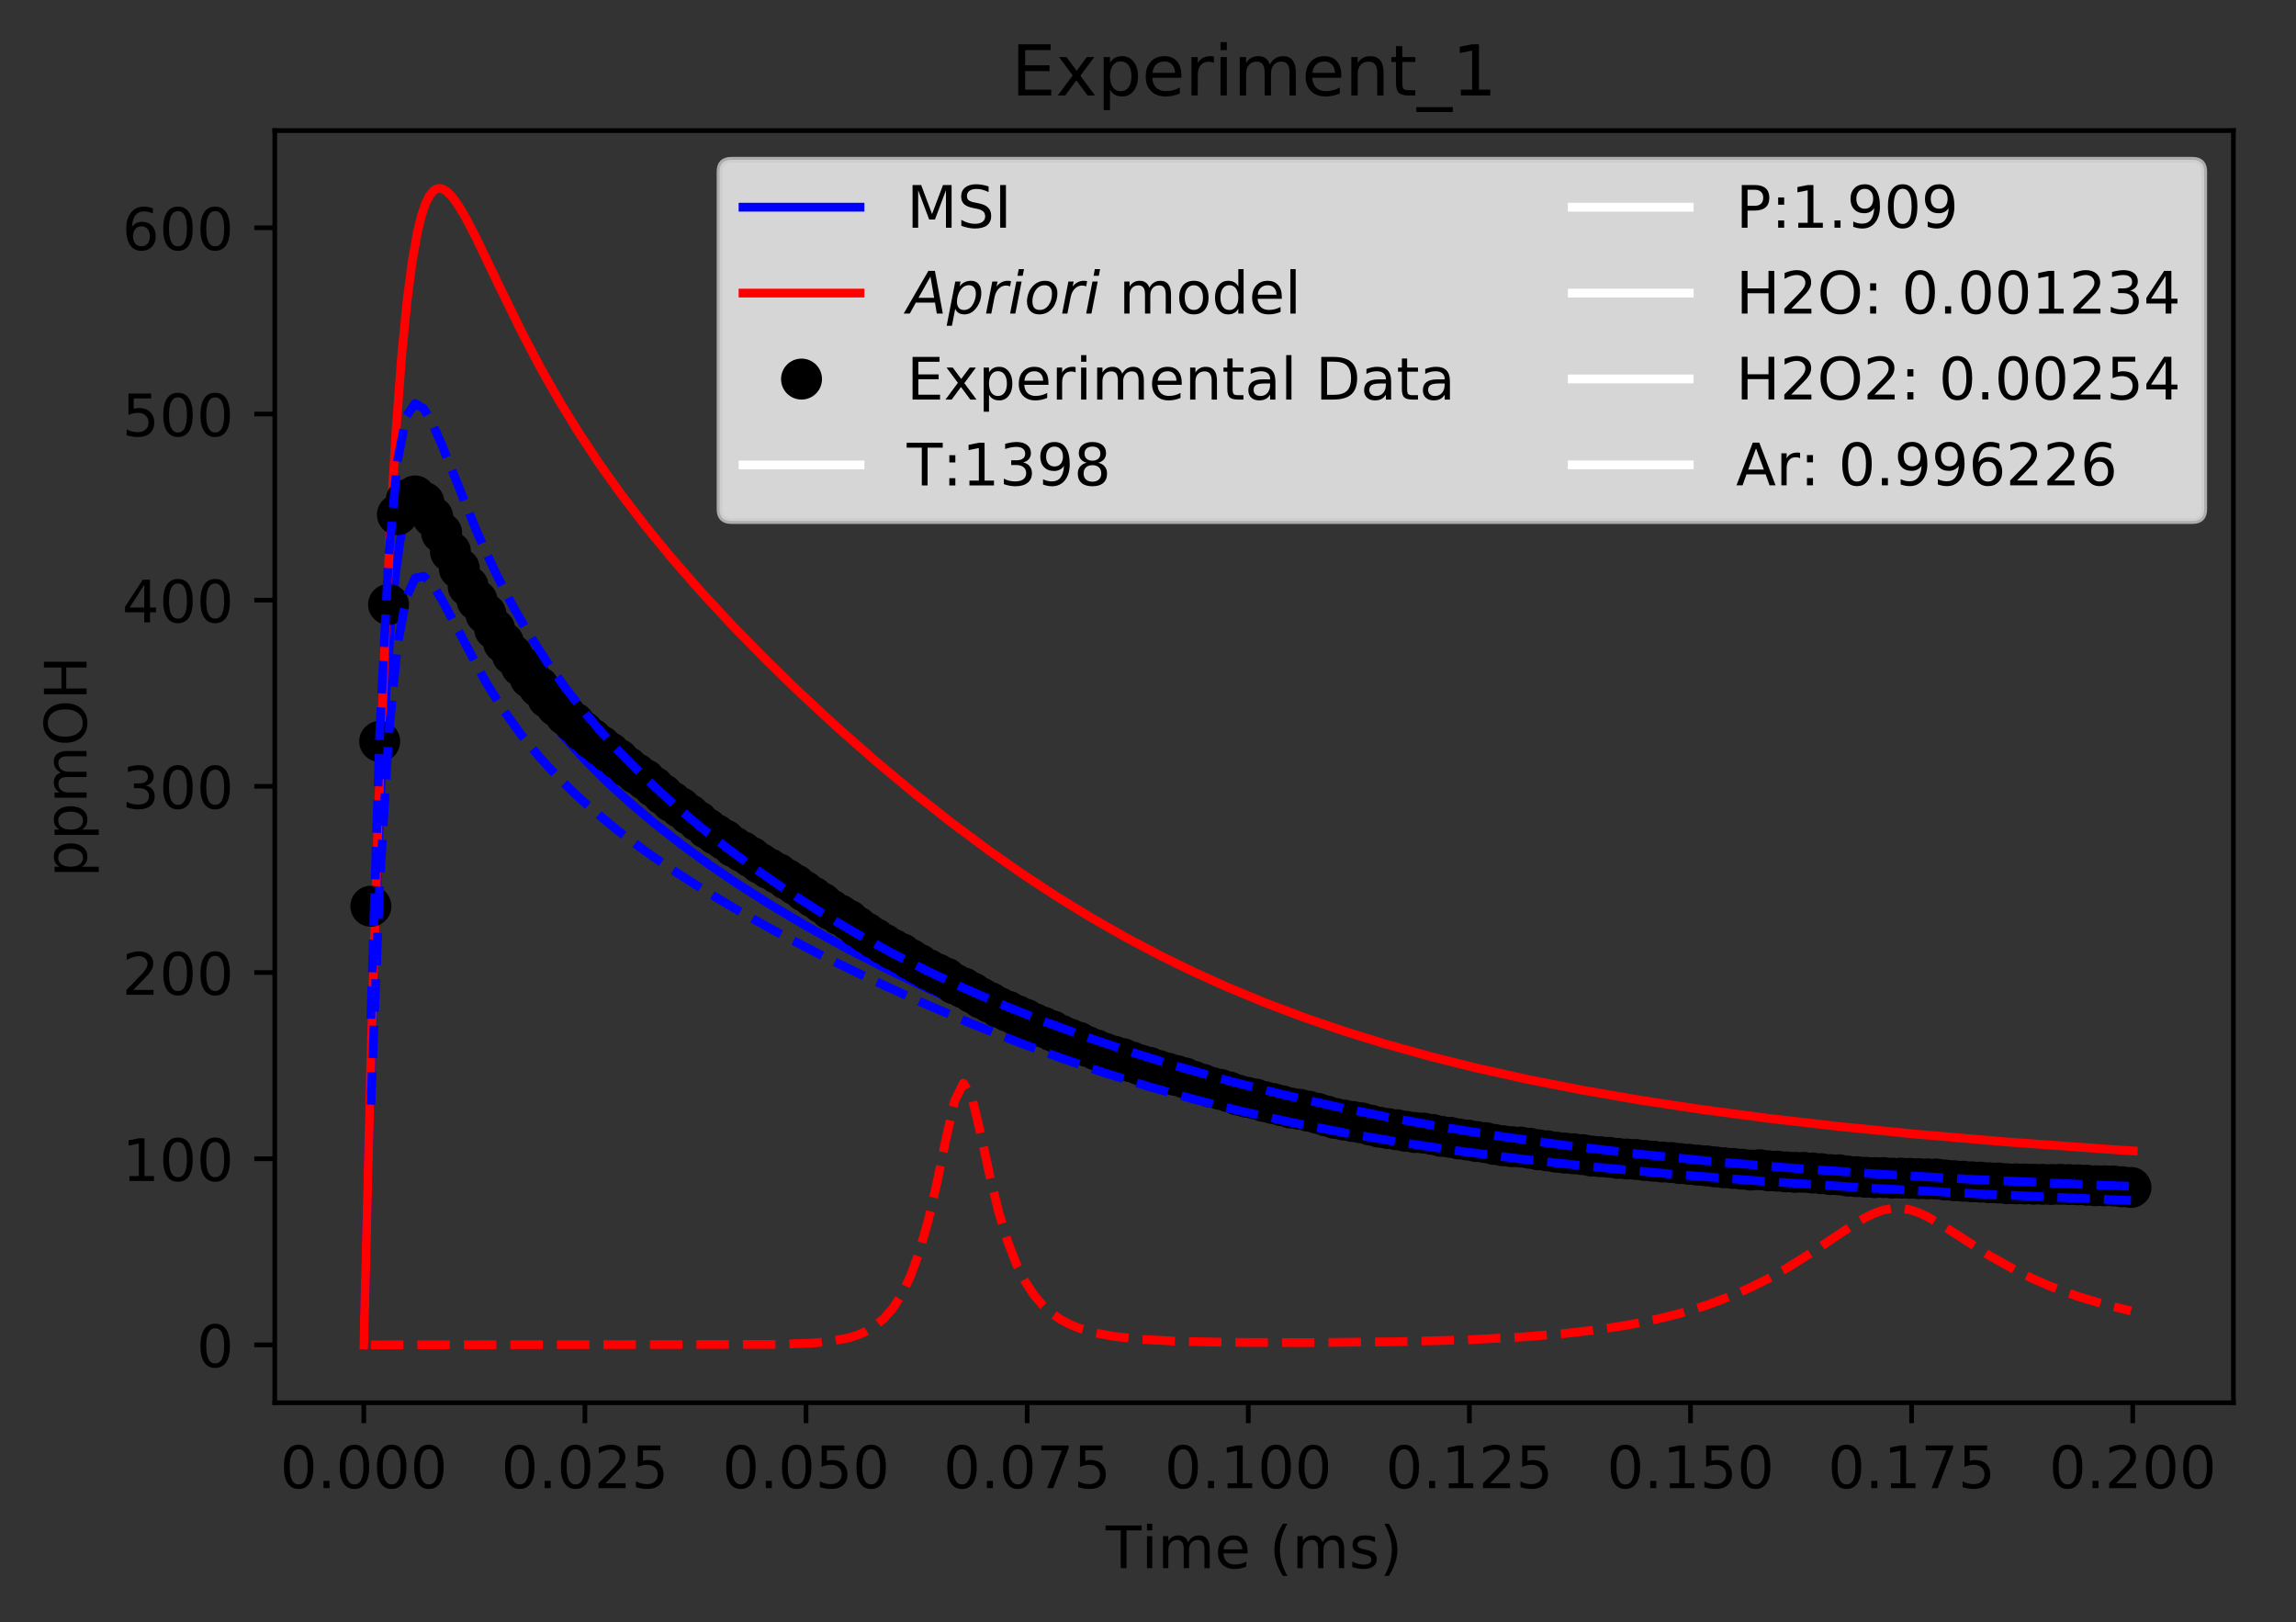 <?xml version="1.0" encoding="utf-8" standalone="no"?>
<!DOCTYPE svg PUBLIC "-//W3C//DTD SVG 1.1//EN"
  "http://www.w3.org/Graphics/SVG/1.1/DTD/svg11.dtd">
<!-- Created with matplotlib (https://matplotlib.org/) -->
<svg height="277.314pt" version="1.1" viewBox="0 0 392.466 277.314" width="392.466pt" xmlns="http://www.w3.org/2000/svg" xmlns:xlink="http://www.w3.org/1999/xlink">
 <rect x="0" y="0" width="392.466" height="277.314" fill="#333333" stroke="none"/>
 <defs>
  <style type="text/css">
*{stroke-linecap:butt;stroke-linejoin:round;}
  </style>
 </defs>
 <g id="figure_1">
  <g id="patch_1">
   <path d="M 0 277.314 
L 392.466 277.314 
L 392.466 0 
L 0 0 
z
" style="fill:none;"/>
  </g>
  <g id="axes_1">
   <g id="patch_2">
    <path d="M 46.966 239.758 
L 381.766 239.758 
L 381.766 22.318 
L 46.966 22.318 
z
" style="fill:none;"/>
   </g>
   <g id="matplotlib.axis_1">
    <g id="xtick_1">
     <g id="line2d_1">
      <defs>
       <path d="M 0 0 
L 0 3.5 
" id="m88bf1d2204" style="stroke:#000000;stroke-width:0.8;"/>
      </defs>
      <g>
       <use style="stroke:#000000;stroke-width:0.8;" x="62.184" xlink:href="#m88bf1d2204" y="239.758"/>
      </g>
     </g>
     <g id="text_1">
      <!-- 0.000 -->
      <defs>
       <path d="M 31.781 66.406 
Q 24.172 66.406 20.328 58.906 
Q 16.5 51.422 16.5 36.375 
Q 16.5 21.391 20.328 13.891 
Q 24.172 6.391 31.781 6.391 
Q 39.453 6.391 43.281 13.891 
Q 47.125 21.391 47.125 36.375 
Q 47.125 51.422 43.281 58.906 
Q 39.453 66.406 31.781 66.406 
z
M 31.781 74.219 
Q 44.047 74.219 50.516 64.516 
Q 56.984 54.828 56.984 36.375 
Q 56.984 17.969 50.516 8.266 
Q 44.047 -1.422 31.781 -1.422 
Q 19.531 -1.422 13.062 8.266 
Q 6.594 17.969 6.594 36.375 
Q 6.594 54.828 13.062 64.516 
Q 19.531 74.219 31.781 74.219 
z
" id="DejaVuSans-48"/>
       <path d="M 10.688 12.406 
L 21 12.406 
L 21 0 
L 10.688 0 
z
" id="DejaVuSans-46"/>
      </defs>
      <g transform="translate(47.87 254.357)scale(0.1 -0.1)">
       <use xlink:href="#DejaVuSans-48"/>
       <use x="63.623" xlink:href="#DejaVuSans-46"/>
       <use x="95.41" xlink:href="#DejaVuSans-48"/>
       <use x="159.033" xlink:href="#DejaVuSans-48"/>
       <use x="222.656" xlink:href="#DejaVuSans-48"/>
      </g>
     </g>
    </g>
    <g id="xtick_2">
     <g id="line2d_2">
      <g>
       <use style="stroke:#000000;stroke-width:0.8;" x="99.981" xlink:href="#m88bf1d2204" y="239.758"/>
      </g>
     </g>
     <g id="text_2">
      <!-- 0.025 -->
      <defs>
       <path d="M 19.188 8.297 
L 53.609 8.297 
L 53.609 0 
L 7.328 0 
L 7.328 8.297 
Q 12.938 14.109 22.625 23.891 
Q 32.328 33.688 34.812 36.531 
Q 39.547 41.844 41.422 45.531 
Q 43.312 49.219 43.312 52.781 
Q 43.312 58.594 39.234 62.25 
Q 35.156 65.922 28.609 65.922 
Q 23.969 65.922 18.812 64.312 
Q 13.672 62.703 7.812 59.422 
L 7.812 69.391 
Q 13.766 71.781 18.938 73 
Q 24.125 74.219 28.422 74.219 
Q 39.75 74.219 46.484 68.547 
Q 53.219 62.891 53.219 53.422 
Q 53.219 48.922 51.531 44.891 
Q 49.859 40.875 45.406 35.406 
Q 44.188 33.984 37.641 27.219 
Q 31.109 20.453 19.188 8.297 
z
" id="DejaVuSans-50"/>
       <path d="M 10.797 72.906 
L 49.516 72.906 
L 49.516 64.594 
L 19.828 64.594 
L 19.828 46.734 
Q 21.969 47.469 24.109 47.828 
Q 26.266 48.188 28.422 48.188 
Q 40.625 48.188 47.75 41.5 
Q 54.891 34.812 54.891 23.391 
Q 54.891 11.625 47.562 5.094 
Q 40.234 -1.422 26.906 -1.422 
Q 22.312 -1.422 17.547 -0.641 
Q 12.797 0.141 7.719 1.703 
L 7.719 11.625 
Q 12.109 9.234 16.797 8.062 
Q 21.484 6.891 26.703 6.891 
Q 35.156 6.891 40.078 11.328 
Q 45.016 15.766 45.016 23.391 
Q 45.016 31 40.078 35.438 
Q 35.156 39.891 26.703 39.891 
Q 22.75 39.891 18.812 39.016 
Q 14.891 38.141 10.797 36.281 
z
" id="DejaVuSans-53"/>
      </defs>
      <g transform="translate(85.667 254.357)scale(0.1 -0.1)">
       <use xlink:href="#DejaVuSans-48"/>
       <use x="63.623" xlink:href="#DejaVuSans-46"/>
       <use x="95.41" xlink:href="#DejaVuSans-48"/>
       <use x="159.033" xlink:href="#DejaVuSans-50"/>
       <use x="222.656" xlink:href="#DejaVuSans-53"/>
      </g>
     </g>
    </g>
    <g id="xtick_3">
     <g id="line2d_3">
      <g>
       <use style="stroke:#000000;stroke-width:0.8;" x="137.778" xlink:href="#m88bf1d2204" y="239.758"/>
      </g>
     </g>
     <g id="text_3">
      <!-- 0.050 -->
      <g transform="translate(123.464 254.357)scale(0.1 -0.1)">
       <use xlink:href="#DejaVuSans-48"/>
       <use x="63.623" xlink:href="#DejaVuSans-46"/>
       <use x="95.41" xlink:href="#DejaVuSans-48"/>
       <use x="159.033" xlink:href="#DejaVuSans-53"/>
       <use x="222.656" xlink:href="#DejaVuSans-48"/>
      </g>
     </g>
    </g>
    <g id="xtick_4">
     <g id="line2d_4">
      <g>
       <use style="stroke:#000000;stroke-width:0.8;" x="175.575" xlink:href="#m88bf1d2204" y="239.758"/>
      </g>
     </g>
     <g id="text_4">
      <!-- 0.075 -->
      <defs>
       <path d="M 8.203 72.906 
L 55.078 72.906 
L 55.078 68.703 
L 28.609 0 
L 18.312 0 
L 43.219 64.594 
L 8.203 64.594 
z
" id="DejaVuSans-55"/>
      </defs>
      <g transform="translate(161.261 254.357)scale(0.1 -0.1)">
       <use xlink:href="#DejaVuSans-48"/>
       <use x="63.623" xlink:href="#DejaVuSans-46"/>
       <use x="95.41" xlink:href="#DejaVuSans-48"/>
       <use x="159.033" xlink:href="#DejaVuSans-55"/>
       <use x="222.656" xlink:href="#DejaVuSans-53"/>
      </g>
     </g>
    </g>
    <g id="xtick_5">
     <g id="line2d_5">
      <g>
       <use style="stroke:#000000;stroke-width:0.8;" x="213.372" xlink:href="#m88bf1d2204" y="239.758"/>
      </g>
     </g>
     <g id="text_5">
      <!-- 0.100 -->
      <defs>
       <path d="M 12.406 8.297 
L 28.516 8.297 
L 28.516 63.922 
L 10.984 60.406 
L 10.984 69.391 
L 28.422 72.906 
L 38.281 72.906 
L 38.281 8.297 
L 54.391 8.297 
L 54.391 0 
L 12.406 0 
z
" id="DejaVuSans-49"/>
      </defs>
      <g transform="translate(199.058 254.357)scale(0.1 -0.1)">
       <use xlink:href="#DejaVuSans-48"/>
       <use x="63.623" xlink:href="#DejaVuSans-46"/>
       <use x="95.41" xlink:href="#DejaVuSans-49"/>
       <use x="159.033" xlink:href="#DejaVuSans-48"/>
       <use x="222.656" xlink:href="#DejaVuSans-48"/>
      </g>
     </g>
    </g>
    <g id="xtick_6">
     <g id="line2d_6">
      <g>
       <use style="stroke:#000000;stroke-width:0.8;" x="251.169" xlink:href="#m88bf1d2204" y="239.758"/>
      </g>
     </g>
     <g id="text_6">
      <!-- 0.125 -->
      <g transform="translate(236.855 254.357)scale(0.1 -0.1)">
       <use xlink:href="#DejaVuSans-48"/>
       <use x="63.623" xlink:href="#DejaVuSans-46"/>
       <use x="95.41" xlink:href="#DejaVuSans-49"/>
       <use x="159.033" xlink:href="#DejaVuSans-50"/>
       <use x="222.656" xlink:href="#DejaVuSans-53"/>
      </g>
     </g>
    </g>
    <g id="xtick_7">
     <g id="line2d_7">
      <g>
       <use style="stroke:#000000;stroke-width:0.8;" x="288.966" xlink:href="#m88bf1d2204" y="239.758"/>
      </g>
     </g>
     <g id="text_7">
      <!-- 0.150 -->
      <g transform="translate(274.652 254.357)scale(0.1 -0.1)">
       <use xlink:href="#DejaVuSans-48"/>
       <use x="63.623" xlink:href="#DejaVuSans-46"/>
       <use x="95.41" xlink:href="#DejaVuSans-49"/>
       <use x="159.033" xlink:href="#DejaVuSans-53"/>
       <use x="222.656" xlink:href="#DejaVuSans-48"/>
      </g>
     </g>
    </g>
    <g id="xtick_8">
     <g id="line2d_8">
      <g>
       <use style="stroke:#000000;stroke-width:0.8;" x="326.763" xlink:href="#m88bf1d2204" y="239.758"/>
      </g>
     </g>
     <g id="text_8">
      <!-- 0.175 -->
      <g transform="translate(312.449 254.357)scale(0.1 -0.1)">
       <use xlink:href="#DejaVuSans-48"/>
       <use x="63.623" xlink:href="#DejaVuSans-46"/>
       <use x="95.41" xlink:href="#DejaVuSans-49"/>
       <use x="159.033" xlink:href="#DejaVuSans-55"/>
       <use x="222.656" xlink:href="#DejaVuSans-53"/>
      </g>
     </g>
    </g>
    <g id="xtick_9">
     <g id="line2d_9">
      <g>
       <use style="stroke:#000000;stroke-width:0.8;" x="364.561" xlink:href="#m88bf1d2204" y="239.758"/>
      </g>
     </g>
     <g id="text_9">
      <!-- 0.200 -->
      <g transform="translate(350.247 254.357)scale(0.1 -0.1)">
       <use xlink:href="#DejaVuSans-48"/>
       <use x="63.623" xlink:href="#DejaVuSans-46"/>
       <use x="95.41" xlink:href="#DejaVuSans-50"/>
       <use x="159.033" xlink:href="#DejaVuSans-48"/>
       <use x="222.656" xlink:href="#DejaVuSans-48"/>
      </g>
     </g>
    </g>
    <g id="text_10">
     <!-- Time (ms) -->
     <defs>
      <path d="M -0.297 72.906 
L 61.375 72.906 
L 61.375 64.594 
L 35.5 64.594 
L 35.5 0 
L 25.594 0 
L 25.594 64.594 
L -0.297 64.594 
z
" id="DejaVuSans-84"/>
      <path d="M 9.422 54.688 
L 18.406 54.688 
L 18.406 0 
L 9.422 0 
z
M 9.422 75.984 
L 18.406 75.984 
L 18.406 64.594 
L 9.422 64.594 
z
" id="DejaVuSans-105"/>
      <path d="M 52 44.188 
Q 55.375 50.25 60.062 53.125 
Q 64.75 56 71.094 56 
Q 79.641 56 84.281 50.016 
Q 88.922 44.047 88.922 33.016 
L 88.922 0 
L 79.891 0 
L 79.891 32.719 
Q 79.891 40.578 77.094 44.375 
Q 74.312 48.188 68.609 48.188 
Q 61.625 48.188 57.562 43.547 
Q 53.516 38.922 53.516 30.906 
L 53.516 0 
L 44.484 0 
L 44.484 32.719 
Q 44.484 40.625 41.703 44.406 
Q 38.922 48.188 33.109 48.188 
Q 26.219 48.188 22.156 43.531 
Q 18.109 38.875 18.109 30.906 
L 18.109 0 
L 9.078 0 
L 9.078 54.688 
L 18.109 54.688 
L 18.109 46.188 
Q 21.188 51.219 25.484 53.609 
Q 29.781 56 35.688 56 
Q 41.656 56 45.828 52.969 
Q 50 49.953 52 44.188 
z
" id="DejaVuSans-109"/>
      <path d="M 56.203 29.594 
L 56.203 25.203 
L 14.891 25.203 
Q 15.484 15.922 20.484 11.062 
Q 25.484 6.203 34.422 6.203 
Q 39.594 6.203 44.453 7.469 
Q 49.312 8.734 54.109 11.281 
L 54.109 2.781 
Q 49.266 0.734 44.188 -0.344 
Q 39.109 -1.422 33.891 -1.422 
Q 20.797 -1.422 13.156 6.188 
Q 5.516 13.812 5.516 26.812 
Q 5.516 40.234 12.766 48.109 
Q 20.016 56 32.328 56 
Q 43.359 56 49.781 48.891 
Q 56.203 41.797 56.203 29.594 
z
M 47.219 32.234 
Q 47.125 39.594 43.094 43.984 
Q 39.062 48.391 32.422 48.391 
Q 24.906 48.391 20.391 44.141 
Q 15.875 39.891 15.188 32.172 
z
" id="DejaVuSans-101"/>
      <path id="DejaVuSans-32"/>
      <path d="M 31 75.875 
Q 24.469 64.656 21.281 53.656 
Q 18.109 42.672 18.109 31.391 
Q 18.109 20.125 21.312 9.062 
Q 24.516 -2 31 -13.188 
L 23.188 -13.188 
Q 15.875 -1.703 12.234 9.375 
Q 8.594 20.453 8.594 31.391 
Q 8.594 42.281 12.203 53.312 
Q 15.828 64.359 23.188 75.875 
z
" id="DejaVuSans-40"/>
      <path d="M 44.281 53.078 
L 44.281 44.578 
Q 40.484 46.531 36.375 47.5 
Q 32.281 48.484 27.875 48.484 
Q 21.188 48.484 17.844 46.438 
Q 14.5 44.391 14.5 40.281 
Q 14.5 37.156 16.891 35.375 
Q 19.281 33.594 26.516 31.984 
L 29.594 31.297 
Q 39.156 29.25 43.188 25.516 
Q 47.219 21.781 47.219 15.094 
Q 47.219 7.469 41.188 3.016 
Q 35.156 -1.422 24.609 -1.422 
Q 20.219 -1.422 15.453 -0.562 
Q 10.688 0.297 5.422 2 
L 5.422 11.281 
Q 10.406 8.688 15.234 7.391 
Q 20.062 6.109 24.812 6.109 
Q 31.156 6.109 34.562 8.281 
Q 37.984 10.453 37.984 14.406 
Q 37.984 18.062 35.516 20.016 
Q 33.062 21.969 24.703 23.781 
L 21.578 24.516 
Q 13.234 26.266 9.516 29.906 
Q 5.812 33.547 5.812 39.891 
Q 5.812 47.609 11.281 51.797 
Q 16.75 56 26.812 56 
Q 31.781 56 36.172 55.266 
Q 40.578 54.547 44.281 53.078 
z
" id="DejaVuSans-115"/>
      <path d="M 8.016 75.875 
L 15.828 75.875 
Q 23.141 64.359 26.781 53.312 
Q 30.422 42.281 30.422 31.391 
Q 30.422 20.453 26.781 9.375 
Q 23.141 -1.703 15.828 -13.188 
L 8.016 -13.188 
Q 14.5 -2 17.703 9.062 
Q 20.906 20.125 20.906 31.391 
Q 20.906 42.672 17.703 53.656 
Q 14.5 64.656 8.016 75.875 
z
" id="DejaVuSans-41"/>
     </defs>
     <g transform="translate(189.012 268.035)scale(0.1 -0.1)">
      <use xlink:href="#DejaVuSans-84"/>
      <use x="61.037" xlink:href="#DejaVuSans-105"/>
      <use x="88.82" xlink:href="#DejaVuSans-109"/>
      <use x="186.232" xlink:href="#DejaVuSans-101"/>
      <use x="247.756" xlink:href="#DejaVuSans-32"/>
      <use x="279.543" xlink:href="#DejaVuSans-40"/>
      <use x="318.557" xlink:href="#DejaVuSans-109"/>
      <use x="415.969" xlink:href="#DejaVuSans-115"/>
      <use x="468.068" xlink:href="#DejaVuSans-41"/>
     </g>
    </g>
   </g>
   <g id="matplotlib.axis_2">
    <g id="ytick_1">
     <g id="line2d_10">
      <defs>
       <path d="M 0 0 
L -3.5 0 
" id="mbce51b4819" style="stroke:#000000;stroke-width:0.8;"/>
      </defs>
      <g>
       <use style="stroke:#000000;stroke-width:0.8;" x="46.966" xlink:href="#mbce51b4819" y="229.874"/>
      </g>
     </g>
     <g id="text_11">
      <!-- 0 -->
      <g transform="translate(33.603 233.674)scale(0.1 -0.1)">
       <use xlink:href="#DejaVuSans-48"/>
      </g>
     </g>
    </g>
    <g id="ytick_2">
     <g id="line2d_11">
      <g>
       <use style="stroke:#000000;stroke-width:0.8;" x="46.966" xlink:href="#mbce51b4819" y="198.051"/>
      </g>
     </g>
     <g id="text_12">
      <!-- 100 -->
      <g transform="translate(20.878 201.85)scale(0.1 -0.1)">
       <use xlink:href="#DejaVuSans-49"/>
       <use x="63.623" xlink:href="#DejaVuSans-48"/>
       <use x="127.246" xlink:href="#DejaVuSans-48"/>
      </g>
     </g>
    </g>
    <g id="ytick_3">
     <g id="line2d_12">
      <g>
       <use style="stroke:#000000;stroke-width:0.8;" x="46.966" xlink:href="#mbce51b4819" y="166.227"/>
      </g>
     </g>
     <g id="text_13">
      <!-- 200 -->
      <g transform="translate(20.878 170.026)scale(0.1 -0.1)">
       <use xlink:href="#DejaVuSans-50"/>
       <use x="63.623" xlink:href="#DejaVuSans-48"/>
       <use x="127.246" xlink:href="#DejaVuSans-48"/>
      </g>
     </g>
    </g>
    <g id="ytick_4">
     <g id="line2d_13">
      <g>
       <use style="stroke:#000000;stroke-width:0.8;" x="46.966" xlink:href="#mbce51b4819" y="134.404"/>
      </g>
     </g>
     <g id="text_14">
      <!-- 300 -->
      <defs>
       <path d="M 40.578 39.312 
Q 47.656 37.797 51.625 33 
Q 55.609 28.219 55.609 21.188 
Q 55.609 10.406 48.188 4.484 
Q 40.766 -1.422 27.094 -1.422 
Q 22.516 -1.422 17.656 -0.516 
Q 12.797 0.391 7.625 2.203 
L 7.625 11.719 
Q 11.719 9.328 16.594 8.109 
Q 21.484 6.891 26.812 6.891 
Q 36.078 6.891 40.938 10.547 
Q 45.797 14.203 45.797 21.188 
Q 45.797 27.641 41.281 31.266 
Q 36.766 34.906 28.719 34.906 
L 20.219 34.906 
L 20.219 43.016 
L 29.109 43.016 
Q 36.375 43.016 40.234 45.922 
Q 44.094 48.828 44.094 54.297 
Q 44.094 59.906 40.109 62.906 
Q 36.141 65.922 28.719 65.922 
Q 24.656 65.922 20.016 65.031 
Q 15.375 64.156 9.812 62.312 
L 9.812 71.094 
Q 15.438 72.656 20.344 73.438 
Q 25.25 74.219 29.594 74.219 
Q 40.828 74.219 47.359 69.109 
Q 53.906 64.016 53.906 55.328 
Q 53.906 49.266 50.438 45.094 
Q 46.969 40.922 40.578 39.312 
z
" id="DejaVuSans-51"/>
      </defs>
      <g transform="translate(20.878 138.203)scale(0.1 -0.1)">
       <use xlink:href="#DejaVuSans-51"/>
       <use x="63.623" xlink:href="#DejaVuSans-48"/>
       <use x="127.246" xlink:href="#DejaVuSans-48"/>
      </g>
     </g>
    </g>
    <g id="ytick_5">
     <g id="line2d_14">
      <g>
       <use style="stroke:#000000;stroke-width:0.8;" x="46.966" xlink:href="#mbce51b4819" y="102.58"/>
      </g>
     </g>
     <g id="text_15">
      <!-- 400 -->
      <defs>
       <path d="M 37.797 64.312 
L 12.891 25.391 
L 37.797 25.391 
z
M 35.203 72.906 
L 47.609 72.906 
L 47.609 25.391 
L 58.016 25.391 
L 58.016 17.188 
L 47.609 17.188 
L 47.609 0 
L 37.797 0 
L 37.797 17.188 
L 4.891 17.188 
L 4.891 26.703 
z
" id="DejaVuSans-52"/>
      </defs>
      <g transform="translate(20.878 106.379)scale(0.1 -0.1)">
       <use xlink:href="#DejaVuSans-52"/>
       <use x="63.623" xlink:href="#DejaVuSans-48"/>
       <use x="127.246" xlink:href="#DejaVuSans-48"/>
      </g>
     </g>
    </g>
    <g id="ytick_6">
     <g id="line2d_15">
      <g>
       <use style="stroke:#000000;stroke-width:0.8;" x="46.966" xlink:href="#mbce51b4819" y="70.756"/>
      </g>
     </g>
     <g id="text_16">
      <!-- 500 -->
      <g transform="translate(20.878 74.556)scale(0.1 -0.1)">
       <use xlink:href="#DejaVuSans-53"/>
       <use x="63.623" xlink:href="#DejaVuSans-48"/>
       <use x="127.246" xlink:href="#DejaVuSans-48"/>
      </g>
     </g>
    </g>
    <g id="ytick_7">
     <g id="line2d_16">
      <g>
       <use style="stroke:#000000;stroke-width:0.8;" x="46.966" xlink:href="#mbce51b4819" y="38.933"/>
      </g>
     </g>
     <g id="text_17">
      <!-- 600 -->
      <defs>
       <path d="M 33.016 40.375 
Q 26.375 40.375 22.484 35.828 
Q 18.609 31.297 18.609 23.391 
Q 18.609 15.531 22.484 10.953 
Q 26.375 6.391 33.016 6.391 
Q 39.656 6.391 43.531 10.953 
Q 47.406 15.531 47.406 23.391 
Q 47.406 31.297 43.531 35.828 
Q 39.656 40.375 33.016 40.375 
z
M 52.594 71.297 
L 52.594 62.312 
Q 48.875 64.062 45.094 64.984 
Q 41.312 65.922 37.594 65.922 
Q 27.828 65.922 22.672 59.328 
Q 17.531 52.734 16.797 39.406 
Q 19.672 43.656 24.016 45.922 
Q 28.375 48.188 33.594 48.188 
Q 44.578 48.188 50.953 41.516 
Q 57.328 34.859 57.328 23.391 
Q 57.328 12.156 50.688 5.359 
Q 44.047 -1.422 33.016 -1.422 
Q 20.359 -1.422 13.672 8.266 
Q 6.984 17.969 6.984 36.375 
Q 6.984 53.656 15.188 63.938 
Q 23.391 74.219 37.203 74.219 
Q 40.922 74.219 44.703 73.484 
Q 48.484 72.75 52.594 71.297 
z
" id="DejaVuSans-54"/>
      </defs>
      <g transform="translate(20.878 42.732)scale(0.1 -0.1)">
       <use xlink:href="#DejaVuSans-54"/>
       <use x="63.623" xlink:href="#DejaVuSans-48"/>
       <use x="127.246" xlink:href="#DejaVuSans-48"/>
      </g>
     </g>
    </g>
    <g id="text_18">
     <!-- ppmOH -->
     <defs>
      <path d="M 18.109 8.203 
L 18.109 -20.797 
L 9.078 -20.797 
L 9.078 54.688 
L 18.109 54.688 
L 18.109 46.391 
Q 20.953 51.266 25.266 53.625 
Q 29.594 56 35.594 56 
Q 45.562 56 51.781 48.094 
Q 58.016 40.188 58.016 27.297 
Q 58.016 14.406 51.781 6.484 
Q 45.562 -1.422 35.594 -1.422 
Q 29.594 -1.422 25.266 0.953 
Q 20.953 3.328 18.109 8.203 
z
M 48.688 27.297 
Q 48.688 37.203 44.609 42.844 
Q 40.531 48.484 33.406 48.484 
Q 26.266 48.484 22.188 42.844 
Q 18.109 37.203 18.109 27.297 
Q 18.109 17.391 22.188 11.75 
Q 26.266 6.109 33.406 6.109 
Q 40.531 6.109 44.609 11.75 
Q 48.688 17.391 48.688 27.297 
z
" id="DejaVuSans-112"/>
      <path d="M 39.406 66.219 
Q 28.656 66.219 22.328 58.203 
Q 16.016 50.203 16.016 36.375 
Q 16.016 22.609 22.328 14.594 
Q 28.656 6.594 39.406 6.594 
Q 50.141 6.594 56.422 14.594 
Q 62.703 22.609 62.703 36.375 
Q 62.703 50.203 56.422 58.203 
Q 50.141 66.219 39.406 66.219 
z
M 39.406 74.219 
Q 54.734 74.219 63.906 63.938 
Q 73.094 53.656 73.094 36.375 
Q 73.094 19.141 63.906 8.859 
Q 54.734 -1.422 39.406 -1.422 
Q 24.031 -1.422 14.812 8.828 
Q 5.609 19.094 5.609 36.375 
Q 5.609 53.656 14.812 63.938 
Q 24.031 74.219 39.406 74.219 
z
" id="DejaVuSans-79"/>
      <path d="M 9.812 72.906 
L 19.672 72.906 
L 19.672 43.016 
L 55.516 43.016 
L 55.516 72.906 
L 65.375 72.906 
L 65.375 0 
L 55.516 0 
L 55.516 34.719 
L 19.672 34.719 
L 19.672 0 
L 9.812 0 
z
" id="DejaVuSans-72"/>
     </defs>
     <g transform="translate(14.798 149.953)rotate(-90)scale(0.1 -0.1)">
      <use xlink:href="#DejaVuSans-112"/>
      <use x="63.477" xlink:href="#DejaVuSans-112"/>
      <use x="126.953" xlink:href="#DejaVuSans-109"/>
      <use x="224.365" xlink:href="#DejaVuSans-79"/>
      <use x="303.076" xlink:href="#DejaVuSans-72"/>
     </g>
    </g>
   </g>
   <g id="line2d_17">
    <path clip-path="url(#p72271b2569)" d="M 62.184 229.874 
L 63.157 190.364 
L 64.117 159.378 
L 65.077 135.351 
L 65.973 118.347 
L 66.778 106.864 
L 67.555 98.648 
L 68.331 92.752 
L 69.01 89.153 
L 69.597 87.004 
L 70.184 85.591 
L 70.772 84.784 
L 71.212 84.508 
L 71.652 84.469 
L 72.093 84.63 
L 72.68 85.103 
L 73.414 86.019 
L 74.441 87.733 
L 75.913 90.707 
L 83.573 106.983 
L 85.917 111.2 
L 88.597 115.534 
L 91.276 119.425 
L 93.955 122.947 
L 96.83 126.39 
L 100.009 129.868 
L 103.718 133.576 
L 107.427 136.98 
L 111.666 140.571 
L 116.434 144.304 
L 121.382 147.893 
L 126.326 151.241 
L 132.308 155.021 
L 138.289 158.547 
L 145.018 162.248 
L 151.748 165.698 
L 159.225 169.263 
L 166.702 172.565 
L 174.179 175.62 
L 181.656 178.436 
L 189.133 181.025 
L 196.61 183.396 
L 204.834 185.766 
L 213.059 187.901 
L 220.924 189.738 
L 229.918 191.617 
L 238.912 193.279 
L 249.031 194.921 
L 260.274 196.497 
L 271.517 197.851 
L 283.884 199.125 
L 296.867 200.259 
L 312.112 201.377 
L 329.052 202.402 
L 348.601 203.366 
L 366.547 204.093 
L 366.547 204.093 
" style="fill:none;stroke:#0000ff;stroke-linecap:square;stroke-width:1.5;"/>
   </g>
   <g id="line2d_18">
    <path clip-path="url(#p72271b2569)" d="M 62.184 229.874 
L 63.36 182.391 
L 64.57 142.258 
L 65.705 111.956 
L 66.764 89.416 
L 67.752 72.808 
L 68.666 60.76 
L 69.579 51.451 
L 70.438 44.825 
L 71.305 39.886 
L 71.999 36.998 
L 72.692 34.905 
L 73.386 33.484 
L 74.079 32.628 
L 74.6 32.3 
L 75.12 32.202 
L 75.64 32.303 
L 76.333 32.7 
L 77.2 33.541 
L 78.245 34.943 
L 79.555 37.125 
L 81.389 40.657 
L 85.339 48.918 
L 89.319 57.04 
L 92.503 63.079 
L 95.686 68.675 
L 98.87 73.861 
L 102.452 79.27 
L 106.096 84.382 
L 110.384 89.983 
L 114.672 95.219 
L 119.573 100.843 
L 125.086 106.802 
L 130.99 112.832 
L 136.795 118.467 
L 143.251 124.435 
L 149.708 130.111 
L 156.165 135.501 
L 162.622 140.602 
L 169.079 145.407 
L 174.892 149.472 
L 180.704 153.287 
L 186.517 156.851 
L 192.329 160.168 
L 198.142 163.244 
L 203.954 166.089 
L 209.767 168.715 
L 216.548 171.518 
L 223.329 174.062 
L 230.11 176.37 
L 236.891 178.464 
L 244.641 180.62 
L 252.391 182.553 
L 261.11 184.492 
L 270.343 186.309 
L 280.556 188.076 
L 290.77 189.626 
L 302.443 191.173 
L 314.115 192.518 
L 327.296 193.838 
L 342.673 195.156 
L 360.247 196.429 
L 364.64 196.715 
L 364.64 196.715 
" style="fill:none;stroke:#ff0000;stroke-linecap:square;stroke-width:1.5;"/>
   </g>
   <g id="line2d_19">
    <defs>
     <path d="M 0 3 
C 0.796 3 1.559 2.684 2.121 2.121 
C 2.684 1.559 3 0.796 3 0 
C 3 -0.796 2.684 -1.559 2.121 -2.121 
C 1.559 -2.684 0.796 -3 0 -3 
C -0.796 -3 -1.559 -2.684 -2.121 -2.121 
C -2.684 -1.559 -3 -0.796 -3 0 
C -3 0.796 -2.684 1.559 -2.121 2.121 
C -1.559 2.684 -0.796 3 0 3 
z
" id="m784ae5b4a1" style="stroke:#000000;"/>
    </defs>
    <g clip-path="url(#p72271b2569)">
     <use style="stroke:#000000;" x="63.393" xlink:href="#m784ae5b4a1" y="154.898"/>
     <use style="stroke:#000000;" x="64.905" xlink:href="#m784ae5b4a1" y="126.731"/>
     <use style="stroke:#000000;" x="66.417" xlink:href="#m784ae5b4a1" y="103.321"/>
     <use style="stroke:#000000;" x="67.929" xlink:href="#m784ae5b4a1" y="87.963"/>
     <use style="stroke:#000000;" x="69.441" xlink:href="#m784ae5b4a1" y="85.446"/>
     <use style="stroke:#000000;" x="70.953" xlink:href="#m784ae5b4a1" y="84.765"/>
     <use style="stroke:#000000;" x="72.465" xlink:href="#m784ae5b4a1" y="85.866"/>
     <use style="stroke:#000000;" x="73.977" xlink:href="#m784ae5b4a1" y="88.368"/>
     <use style="stroke:#000000;" x="75.488" xlink:href="#m784ae5b4a1" y="91.073"/>
     <use style="stroke:#000000;" x="77" xlink:href="#m784ae5b4a1" y="94.293"/>
     <use style="stroke:#000000;" x="78.512" xlink:href="#m784ae5b4a1" y="97.176"/>
     <use style="stroke:#000000;" x="80.024" xlink:href="#m784ae5b4a1" y="100.206"/>
     <use style="stroke:#000000;" x="81.536" xlink:href="#m784ae5b4a1" y="102.625"/>
     <use style="stroke:#000000;" x="83.048" xlink:href="#m784ae5b4a1" y="104.941"/>
     <use style="stroke:#000000;" x="84.56" xlink:href="#m784ae5b4a1" y="107.544"/>
     <use style="stroke:#000000;" x="86.072" xlink:href="#m784ae5b4a1" y="109.833"/>
     <use style="stroke:#000000;" x="87.583" xlink:href="#m784ae5b4a1" y="111.946"/>
     <use style="stroke:#000000;" x="89.095" xlink:href="#m784ae5b4a1" y="113.884"/>
     <use style="stroke:#000000;" x="90.607" xlink:href="#m784ae5b4a1" y="115.863"/>
     <use style="stroke:#000000;" x="92.119" xlink:href="#m784ae5b4a1" y="117.435"/>
     <use style="stroke:#000000;" x="93.631" xlink:href="#m784ae5b4a1" y="119.3"/>
     <use style="stroke:#000000;" x="95.143" xlink:href="#m784ae5b4a1" y="120.742"/>
     <use style="stroke:#000000;" x="96.655" xlink:href="#m784ae5b4a1" y="122.215"/>
     <use style="stroke:#000000;" x="98.167" xlink:href="#m784ae5b4a1" y="123.558"/>
     <use style="stroke:#000000;" x="99.679" xlink:href="#m784ae5b4a1" y="125.032"/>
     <use style="stroke:#000000;" x="101.19" xlink:href="#m784ae5b4a1" y="126.305"/>
     <use style="stroke:#000000;" x="102.702" xlink:href="#m784ae5b4a1" y="127.476"/>
     <use style="stroke:#000000;" x="104.214" xlink:href="#m784ae5b4a1" y="128.637"/>
     <use style="stroke:#000000;" x="105.726" xlink:href="#m784ae5b4a1" y="129.786"/>
     <use style="stroke:#000000;" x="107.238" xlink:href="#m784ae5b4a1" y="131.094"/>
     <use style="stroke:#000000;" x="108.75" xlink:href="#m784ae5b4a1" y="132.224"/>
     <use style="stroke:#000000;" x="110.262" xlink:href="#m784ae5b4a1" y="133.252"/>
     <use style="stroke:#000000;" x="111.774" xlink:href="#m784ae5b4a1" y="134.502"/>
     <use style="stroke:#000000;" x="113.285" xlink:href="#m784ae5b4a1" y="135.769"/>
     <use style="stroke:#000000;" x="114.797" xlink:href="#m784ae5b4a1" y="137.016"/>
     <use style="stroke:#000000;" x="116.309" xlink:href="#m784ae5b4a1" y="138.057"/>
     <use style="stroke:#000000;" x="117.821" xlink:href="#m784ae5b4a1" y="139.231"/>
     <use style="stroke:#000000;" x="119.333" xlink:href="#m784ae5b4a1" y="140.399"/>
     <use style="stroke:#000000;" x="120.845" xlink:href="#m784ae5b4a1" y="141.608"/>
     <use style="stroke:#000000;" x="122.357" xlink:href="#m784ae5b4a1" y="142.633"/>
     <use style="stroke:#000000;" x="123.869" xlink:href="#m784ae5b4a1" y="143.559"/>
     <use style="stroke:#000000;" x="125.381" xlink:href="#m784ae5b4a1" y="144.721"/>
     <use style="stroke:#000000;" x="126.892" xlink:href="#m784ae5b4a1" y="145.58"/>
     <use style="stroke:#000000;" x="128.404" xlink:href="#m784ae5b4a1" y="146.516"/>
     <use style="stroke:#000000;" x="129.916" xlink:href="#m784ae5b4a1" y="147.569"/>
     <use style="stroke:#000000;" x="131.428" xlink:href="#m784ae5b4a1" y="148.47"/>
     <use style="stroke:#000000;" x="132.94" xlink:href="#m784ae5b4a1" y="149.307"/>
     <use style="stroke:#000000;" x="134.452" xlink:href="#m784ae5b4a1" y="150.29"/>
     <use style="stroke:#000000;" x="135.964" xlink:href="#m784ae5b4a1" y="151.229"/>
     <use style="stroke:#000000;" x="137.476" xlink:href="#m784ae5b4a1" y="152.317"/>
     <use style="stroke:#000000;" x="138.988" xlink:href="#m784ae5b4a1" y="153.326"/>
     <use style="stroke:#000000;" x="140.499" xlink:href="#m784ae5b4a1" y="154.338"/>
     <use style="stroke:#000000;" x="142.011" xlink:href="#m784ae5b4a1" y="155.484"/>
     <use style="stroke:#000000;" x="143.523" xlink:href="#m784ae5b4a1" y="156.375"/>
     <use style="stroke:#000000;" x="145.035" xlink:href="#m784ae5b4a1" y="157.259"/>
     <use style="stroke:#000000;" x="146.547" xlink:href="#m784ae5b4a1" y="158.418"/>
     <use style="stroke:#000000;" x="148.059" xlink:href="#m784ae5b4a1" y="159.449"/>
     <use style="stroke:#000000;" x="149.571" xlink:href="#m784ae5b4a1" y="160.407"/>
     <use style="stroke:#000000;" x="151.083" xlink:href="#m784ae5b4a1" y="161.368"/>
     <use style="stroke:#000000;" x="152.594" xlink:href="#m784ae5b4a1" y="162.252"/>
     <use style="stroke:#000000;" x="154.106" xlink:href="#m784ae5b4a1" y="163.004"/>
     <use style="stroke:#000000;" x="155.618" xlink:href="#m784ae5b4a1" y="163.965"/>
     <use style="stroke:#000000;" x="157.13" xlink:href="#m784ae5b4a1" y="164.837"/>
     <use style="stroke:#000000;" x="158.642" xlink:href="#m784ae5b4a1" y="165.702"/>
     <use style="stroke:#000000;" x="160.154" xlink:href="#m784ae5b4a1" y="166.447"/>
     <use style="stroke:#000000;" x="161.666" xlink:href="#m784ae5b4a1" y="167.16"/>
     <use style="stroke:#000000;" x="163.178" xlink:href="#m784ae5b4a1" y="168.191"/>
     <use style="stroke:#000000;" x="164.69" xlink:href="#m784ae5b4a1" y="168.856"/>
     <use style="stroke:#000000;" x="166.201" xlink:href="#m784ae5b4a1" y="169.69"/>
     <use style="stroke:#000000;" x="167.713" xlink:href="#m784ae5b4a1" y="170.606"/>
     <use style="stroke:#000000;" x="169.225" xlink:href="#m784ae5b4a1" y="171.36"/>
     <use style="stroke:#000000;" x="170.737" xlink:href="#m784ae5b4a1" y="172.197"/>
     <use style="stroke:#000000;" x="172.249" xlink:href="#m784ae5b4a1" y="172.831"/>
     <use style="stroke:#000000;" x="173.761" xlink:href="#m784ae5b4a1" y="173.55"/>
     <use style="stroke:#000000;" x="175.273" xlink:href="#m784ae5b4a1" y="174.196"/>
     <use style="stroke:#000000;" x="176.785" xlink:href="#m784ae5b4a1" y="174.953"/>
     <use style="stroke:#000000;" x="178.296" xlink:href="#m784ae5b4a1" y="175.564"/>
     <use style="stroke:#000000;" x="179.808" xlink:href="#m784ae5b4a1" y="176.175"/>
     <use style="stroke:#000000;" x="181.32" xlink:href="#m784ae5b4a1" y="176.945"/>
     <use style="stroke:#000000;" x="182.832" xlink:href="#m784ae5b4a1" y="177.579"/>
     <use style="stroke:#000000;" x="184.344" xlink:href="#m784ae5b4a1" y="178.139"/>
     <use style="stroke:#000000;" x="185.856" xlink:href="#m784ae5b4a1" y="178.871"/>
     <use style="stroke:#000000;" x="187.368" xlink:href="#m784ae5b4a1" y="179.45"/>
     <use style="stroke:#000000;" x="188.88" xlink:href="#m784ae5b4a1" y="180.036"/>
     <use style="stroke:#000000;" x="190.392" xlink:href="#m784ae5b4a1" y="180.519"/>
     <use style="stroke:#000000;" x="191.903" xlink:href="#m784ae5b4a1" y="180.936"/>
     <use style="stroke:#000000;" x="193.415" xlink:href="#m784ae5b4a1" y="181.515"/>
     <use style="stroke:#000000;" x="194.927" xlink:href="#m784ae5b4a1" y="182.028"/>
     <use style="stroke:#000000;" x="196.439" xlink:href="#m784ae5b4a1" y="182.432"/>
     <use style="stroke:#000000;" x="197.951" xlink:href="#m784ae5b4a1" y="182.947"/>
     <use style="stroke:#000000;" x="199.463" xlink:href="#m784ae5b4a1" y="183.393"/>
     <use style="stroke:#000000;" x="200.975" xlink:href="#m784ae5b4a1" y="183.813"/>
     <use style="stroke:#000000;" x="202.487" xlink:href="#m784ae5b4a1" y="184.236"/>
     <use style="stroke:#000000;" x="203.999" xlink:href="#m784ae5b4a1" y="184.809"/>
     <use style="stroke:#000000;" x="205.51" xlink:href="#m784ae5b4a1" y="185.318"/>
     <use style="stroke:#000000;" x="207.022" xlink:href="#m784ae5b4a1" y="185.847"/>
     <use style="stroke:#000000;" x="208.534" xlink:href="#m784ae5b4a1" y="186.193"/>
     <use style="stroke:#000000;" x="210.046" xlink:href="#m784ae5b4a1" y="186.623"/>
     <use style="stroke:#000000;" x="211.558" xlink:href="#m784ae5b4a1" y="187.164"/>
     <use style="stroke:#000000;" x="213.07" xlink:href="#m784ae5b4a1" y="187.54"/>
     <use style="stroke:#000000;" x="214.582" xlink:href="#m784ae5b4a1" y="187.851"/>
     <use style="stroke:#000000;" x="216.094" xlink:href="#m784ae5b4a1" y="188.278"/>
     <use style="stroke:#000000;" x="217.605" xlink:href="#m784ae5b4a1" y="188.622"/>
     <use style="stroke:#000000;" x="219.117" xlink:href="#m784ae5b4a1" y="188.997"/>
     <use style="stroke:#000000;" x="220.629" xlink:href="#m784ae5b4a1" y="189.395"/>
     <use style="stroke:#000000;" x="222.141" xlink:href="#m784ae5b4a1" y="189.608"/>
     <use style="stroke:#000000;" x="223.653" xlink:href="#m784ae5b4a1" y="189.926"/>
     <use style="stroke:#000000;" x="225.165" xlink:href="#m784ae5b4a1" y="190.295"/>
     <use style="stroke:#000000;" x="226.677" xlink:href="#m784ae5b4a1" y="190.735"/>
     <use style="stroke:#000000;" x="228.189" xlink:href="#m784ae5b4a1" y="191.164"/>
     <use style="stroke:#000000;" x="229.701" xlink:href="#m784ae5b4a1" y="191.441"/>
     <use style="stroke:#000000;" x="231.212" xlink:href="#m784ae5b4a1" y="191.689"/>
     <use style="stroke:#000000;" x="232.724" xlink:href="#m784ae5b4a1" y="191.925"/>
     <use style="stroke:#000000;" x="234.236" xlink:href="#m784ae5b4a1" y="192.304"/>
     <use style="stroke:#000000;" x="235.748" xlink:href="#m784ae5b4a1" y="192.663"/>
     <use style="stroke:#000000;" x="237.26" xlink:href="#m784ae5b4a1" y="192.902"/>
     <use style="stroke:#000000;" x="238.772" xlink:href="#m784ae5b4a1" y="193.105"/>
     <use style="stroke:#000000;" x="240.284" xlink:href="#m784ae5b4a1" y="193.36"/>
     <use style="stroke:#000000;" x="241.796" xlink:href="#m784ae5b4a1" y="193.57"/>
     <use style="stroke:#000000;" x="243.307" xlink:href="#m784ae5b4a1" y="193.669"/>
     <use style="stroke:#000000;" x="244.819" xlink:href="#m784ae5b4a1" y="193.898"/>
     <use style="stroke:#000000;" x="246.331" xlink:href="#m784ae5b4a1" y="194.229"/>
     <use style="stroke:#000000;" x="247.843" xlink:href="#m784ae5b4a1" y="194.391"/>
     <use style="stroke:#000000;" x="249.355" xlink:href="#m784ae5b4a1" y="194.674"/>
     <use style="stroke:#000000;" x="250.867" xlink:href="#m784ae5b4a1" y="194.862"/>
     <use style="stroke:#000000;" x="252.379" xlink:href="#m784ae5b4a1" y="195.117"/>
     <use style="stroke:#000000;" x="253.891" xlink:href="#m784ae5b4a1" y="195.304"/>
     <use style="stroke:#000000;" x="255.403" xlink:href="#m784ae5b4a1" y="195.607"/>
     <use style="stroke:#000000;" x="256.914" xlink:href="#m784ae5b4a1" y="195.833"/>
     <use style="stroke:#000000;" x="258.426" xlink:href="#m784ae5b4a1" y="196.001"/>
     <use style="stroke:#000000;" x="259.938" xlink:href="#m784ae5b4a1" y="196.062"/>
     <use style="stroke:#000000;" x="261.45" xlink:href="#m784ae5b4a1" y="196.269"/>
     <use style="stroke:#000000;" x="262.962" xlink:href="#m784ae5b4a1" y="196.527"/>
     <use style="stroke:#000000;" x="264.474" xlink:href="#m784ae5b4a1" y="196.702"/>
     <use style="stroke:#000000;" x="265.986" xlink:href="#m784ae5b4a1" y="196.931"/>
     <use style="stroke:#000000;" x="267.498" xlink:href="#m784ae5b4a1" y="197.09"/>
     <use style="stroke:#000000;" x="269.01" xlink:href="#m784ae5b4a1" y="197.214"/>
     <use style="stroke:#000000;" x="270.521" xlink:href="#m784ae5b4a1" y="197.354"/>
     <use style="stroke:#000000;" x="272.033" xlink:href="#m784ae5b4a1" y="197.593"/>
     <use style="stroke:#000000;" x="273.545" xlink:href="#m784ae5b4a1" y="197.71"/>
     <use style="stroke:#000000;" x="275.057" xlink:href="#m784ae5b4a1" y="197.819"/>
     <use style="stroke:#000000;" x="276.569" xlink:href="#m784ae5b4a1" y="197.997"/>
     <use style="stroke:#000000;" x="278.081" xlink:href="#m784ae5b4a1" y="198.107"/>
     <use style="stroke:#000000;" x="279.593" xlink:href="#m784ae5b4a1" y="198.175"/>
     <use style="stroke:#000000;" x="281.105" xlink:href="#m784ae5b4a1" y="198.343"/>
     <use style="stroke:#000000;" x="282.616" xlink:href="#m784ae5b4a1" y="198.474"/>
     <use style="stroke:#000000;" x="284.128" xlink:href="#m784ae5b4a1" y="198.618"/>
     <use style="stroke:#000000;" x="285.64" xlink:href="#m784ae5b4a1" y="198.705"/>
     <use style="stroke:#000000;" x="287.152" xlink:href="#m784ae5b4a1" y="198.881"/>
     <use style="stroke:#000000;" x="288.664" xlink:href="#m784ae5b4a1" y="199.003"/>
     <use style="stroke:#000000;" x="290.176" xlink:href="#m784ae5b4a1" y="199.151"/>
     <use style="stroke:#000000;" x="291.688" xlink:href="#m784ae5b4a1" y="199.275"/>
     <use style="stroke:#000000;" x="293.2" xlink:href="#m784ae5b4a1" y="199.448"/>
     <use style="stroke:#000000;" x="294.712" xlink:href="#m784ae5b4a1" y="199.6"/>
     <use style="stroke:#000000;" x="296.223" xlink:href="#m784ae5b4a1" y="199.711"/>
     <use style="stroke:#000000;" x="297.735" xlink:href="#m784ae5b4a1" y="199.843"/>
     <use style="stroke:#000000;" x="299.247" xlink:href="#m784ae5b4a1" y="199.992"/>
     <use style="stroke:#000000;" x="300.759" xlink:href="#m784ae5b4a1" y="199.932"/>
     <use style="stroke:#000000;" x="302.271" xlink:href="#m784ae5b4a1" y="200.113"/>
     <use style="stroke:#000000;" x="303.783" xlink:href="#m784ae5b4a1" y="200.18"/>
     <use style="stroke:#000000;" x="305.295" xlink:href="#m784ae5b4a1" y="200.306"/>
     <use style="stroke:#000000;" x="306.807" xlink:href="#m784ae5b4a1" y="200.384"/>
     <use style="stroke:#000000;" x="308.318" xlink:href="#m784ae5b4a1" y="200.386"/>
     <use style="stroke:#000000;" x="309.83" xlink:href="#m784ae5b4a1" y="200.492"/>
     <use style="stroke:#000000;" x="311.342" xlink:href="#m784ae5b4a1" y="200.613"/>
     <use style="stroke:#000000;" x="312.854" xlink:href="#m784ae5b4a1" y="200.769"/>
     <use style="stroke:#000000;" x="314.366" xlink:href="#m784ae5b4a1" y="200.806"/>
     <use style="stroke:#000000;" x="315.878" xlink:href="#m784ae5b4a1" y="201.021"/>
     <use style="stroke:#000000;" x="317.39" xlink:href="#m784ae5b4a1" y="201.125"/>
     <use style="stroke:#000000;" x="318.902" xlink:href="#m784ae5b4a1" y="201.222"/>
     <use style="stroke:#000000;" x="320.414" xlink:href="#m784ae5b4a1" y="201.284"/>
     <use style="stroke:#000000;" x="321.925" xlink:href="#m784ae5b4a1" y="201.277"/>
     <use style="stroke:#000000;" x="323.437" xlink:href="#m784ae5b4a1" y="201.368"/>
     <use style="stroke:#000000;" x="324.949" xlink:href="#m784ae5b4a1" y="201.371"/>
     <use style="stroke:#000000;" x="326.461" xlink:href="#m784ae5b4a1" y="201.409"/>
     <use style="stroke:#000000;" x="327.973" xlink:href="#m784ae5b4a1" y="201.466"/>
     <use style="stroke:#000000;" x="329.485" xlink:href="#m784ae5b4a1" y="201.499"/>
     <use style="stroke:#000000;" x="330.997" xlink:href="#m784ae5b4a1" y="201.521"/>
     <use style="stroke:#000000;" x="332.509" xlink:href="#m784ae5b4a1" y="201.697"/>
     <use style="stroke:#000000;" x="334.021" xlink:href="#m784ae5b4a1" y="201.812"/>
     <use style="stroke:#000000;" x="335.532" xlink:href="#m784ae5b4a1" y="201.895"/>
     <use style="stroke:#000000;" x="337.044" xlink:href="#m784ae5b4a1" y="201.998"/>
     <use style="stroke:#000000;" x="338.556" xlink:href="#m784ae5b4a1" y="202.052"/>
     <use style="stroke:#000000;" x="340.068" xlink:href="#m784ae5b4a1" y="202.166"/>
     <use style="stroke:#000000;" x="341.58" xlink:href="#m784ae5b4a1" y="202.2"/>
     <use style="stroke:#000000;" x="343.092" xlink:href="#m784ae5b4a1" y="202.329"/>
     <use style="stroke:#000000;" x="344.604" xlink:href="#m784ae5b4a1" y="202.343"/>
     <use style="stroke:#000000;" x="346.116" xlink:href="#m784ae5b4a1" y="202.37"/>
     <use style="stroke:#000000;" x="347.627" xlink:href="#m784ae5b4a1" y="202.411"/>
     <use style="stroke:#000000;" x="349.139" xlink:href="#m784ae5b4a1" y="202.425"/>
     <use style="stroke:#000000;" x="350.651" xlink:href="#m784ae5b4a1" y="202.454"/>
     <use style="stroke:#000000;" x="352.163" xlink:href="#m784ae5b4a1" y="202.425"/>
     <use style="stroke:#000000;" x="353.675" xlink:href="#m784ae5b4a1" y="202.472"/>
     <use style="stroke:#000000;" x="355.187" xlink:href="#m784ae5b4a1" y="202.514"/>
     <use style="stroke:#000000;" x="356.699" xlink:href="#m784ae5b4a1" y="202.58"/>
     <use style="stroke:#000000;" x="358.211" xlink:href="#m784ae5b4a1" y="202.673"/>
     <use style="stroke:#000000;" x="359.723" xlink:href="#m784ae5b4a1" y="202.687"/>
     <use style="stroke:#000000;" x="361.234" xlink:href="#m784ae5b4a1" y="202.707"/>
     <use style="stroke:#000000;" x="362.746" xlink:href="#m784ae5b4a1" y="202.851"/>
     <use style="stroke:#000000;" x="364.258" xlink:href="#m784ae5b4a1" y="202.963"/>
    </g>
   </g>
   <g id="line2d_20">
    <path clip-path="url(#p72271b2569)" d="M 63.393 174.134 
L 64.905 125.525 
L 66.417 95.461 
L 67.929 78.842 
L 69.441 71.162 
L 70.953 68.958 
L 72.465 69.891 
L 73.977 72.508 
L 75.488 75.955 
L 81.536 90.944 
L 84.56 97.58 
L 87.583 103.462 
L 90.607 108.684 
L 93.631 113.361 
L 96.655 117.594 
L 99.679 121.463 
L 102.702 125.032 
L 105.726 128.35 
L 110.262 132.936 
L 114.797 137.136 
L 119.333 141.017 
L 123.869 144.631 
L 128.404 148.011 
L 134.452 152.202 
L 140.499 156.07 
L 146.547 159.649 
L 152.594 162.96 
L 158.642 166.026 
L 164.69 168.865 
L 170.737 171.498 
L 178.296 174.53 
L 185.856 177.305 
L 193.415 179.852 
L 200.975 182.191 
L 210.046 184.747 
L 219.117 187.047 
L 228.189 189.111 
L 237.26 190.957 
L 246.331 192.602 
L 256.914 194.291 
L 267.498 195.758 
L 279.593 197.197 
L 291.688 198.419 
L 305.295 199.574 
L 320.414 200.633 
L 337.044 201.581 
L 356.699 202.476 
L 364.258 202.765 
L 364.258 202.765 
" style="fill:none;stroke:#0000ff;stroke-dasharray:5.55,2.4;stroke-dashoffset:0;stroke-width:1.5;"/>
   </g>
   <g id="line2d_21">
    <path clip-path="url(#p72271b2569)" d="M 63.393 188.808 
L 64.905 151.052 
L 66.417 125.824 
L 67.929 110.4 
L 69.441 102.157 
L 70.953 98.797 
L 72.465 98.504 
L 73.977 99.99 
L 75.488 102.415 
L 83.048 116.602 
L 86.072 121.402 
L 89.095 125.598 
L 92.119 129.296 
L 95.143 132.597 
L 98.167 135.582 
L 101.19 138.318 
L 105.726 142.057 
L 110.262 145.457 
L 114.797 148.596 
L 120.845 152.465 
L 126.892 156.046 
L 132.94 159.398 
L 140.499 163.325 
L 148.059 167.01 
L 157.13 171.16 
L 166.201 175.032 
L 173.761 178.038 
L 181.32 180.831 
L 188.88 183.402 
L 196.439 185.747 
L 203.999 187.87 
L 211.558 189.782 
L 220.629 191.817 
L 229.701 193.6 
L 238.772 195.16 
L 249.355 196.736 
L 259.938 198.091 
L 272.033 199.417 
L 285.64 200.679 
L 300.759 201.858 
L 318.902 203.033 
L 338.556 204.081 
L 362.746 205.131 
L 364.258 205.194 
L 364.258 205.194 
" style="fill:none;stroke:#0000ff;stroke-dasharray:5.55,2.4;stroke-dashoffset:0;stroke-width:1.5;"/>
   </g>
   <g id="line2d_22">
    <path clip-path="url(#p72271b2569)" d="M 63.393 229.874 
L 132.94 229.787 
L 138.988 229.557 
L 142.011 229.261 
L 145.035 228.679 
L 146.547 228.205 
L 148.059 227.546 
L 149.571 226.632 
L 151.083 225.372 
L 152.594 223.645 
L 154.106 221.301 
L 155.618 218.158 
L 157.13 214.015 
L 158.642 208.693 
L 160.154 202.16 
L 161.666 194.826 
L 163.178 188.162 
L 164.69 185.137 
L 166.201 187.802 
L 167.713 194.145 
L 169.225 201.125 
L 170.737 207.263 
L 172.249 212.234 
L 173.761 216.12 
L 175.273 219.109 
L 176.785 221.404 
L 178.296 223.156 
L 179.808 224.506 
L 181.32 225.543 
L 182.832 226.35 
L 184.344 226.978 
L 187.368 227.862 
L 190.392 228.42 
L 194.927 228.913 
L 200.975 229.244 
L 210.046 229.443 
L 223.653 229.486 
L 238.772 229.332 
L 250.867 229.002 
L 259.938 228.541 
L 267.498 227.927 
L 273.545 227.216 
L 278.081 226.51 
L 282.616 225.619 
L 287.152 224.5 
L 291.688 223.108 
L 296.223 221.395 
L 299.247 220.051 
L 302.271 218.534 
L 305.295 216.839 
L 309.83 213.989 
L 317.39 208.951 
L 318.902 208.086 
L 320.414 207.361 
L 321.925 206.829 
L 323.437 206.537 
L 324.949 206.517 
L 326.461 206.771 
L 327.973 207.273 
L 329.485 207.975 
L 332.509 209.75 
L 340.068 214.613 
L 344.604 217.156 
L 347.627 218.628 
L 350.651 219.929 
L 355.187 221.592 
L 359.723 222.956 
L 364.258 224.075 
L 364.258 224.075 
" style="fill:none;stroke:#ff0000;stroke-dasharray:5.55,2.4;stroke-dashoffset:0;stroke-width:1.5;"/>
   </g>
   <g id="line2d_23"/>
   <g id="line2d_24"/>
   <g id="line2d_25"/>
   <g id="line2d_26"/>
   <g id="line2d_27"/>
   <g id="patch_3">
    <path d="M 46.966 239.758 
L 46.966 22.318 
" style="fill:none;stroke:#000000;stroke-linecap:square;stroke-linejoin:miter;stroke-width:0.8;"/>
   </g>
   <g id="patch_4">
    <path d="M 381.766 239.758 
L 381.766 22.318 
" style="fill:none;stroke:#000000;stroke-linecap:square;stroke-linejoin:miter;stroke-width:0.8;"/>
   </g>
   <g id="patch_5">
    <path d="M 46.966 239.758 
L 381.766 239.758 
" style="fill:none;stroke:#000000;stroke-linecap:square;stroke-linejoin:miter;stroke-width:0.8;"/>
   </g>
   <g id="patch_6">
    <path d="M 46.966 22.318 
L 381.766 22.318 
" style="fill:none;stroke:#000000;stroke-linecap:square;stroke-linejoin:miter;stroke-width:0.8;"/>
   </g>
   <g id="text_19">
    <!-- Experiment_1 -->
    <defs>
     <path d="M 9.812 72.906 
L 55.906 72.906 
L 55.906 64.594 
L 19.672 64.594 
L 19.672 43.016 
L 54.391 43.016 
L 54.391 34.719 
L 19.672 34.719 
L 19.672 8.297 
L 56.781 8.297 
L 56.781 0 
L 9.812 0 
z
" id="DejaVuSans-69"/>
     <path d="M 54.891 54.688 
L 35.109 28.078 
L 55.906 0 
L 45.312 0 
L 29.391 21.484 
L 13.484 0 
L 2.875 0 
L 24.125 28.609 
L 4.688 54.688 
L 15.281 54.688 
L 29.781 35.203 
L 44.281 54.688 
z
" id="DejaVuSans-120"/>
     <path d="M 41.109 46.297 
Q 39.594 47.172 37.812 47.578 
Q 36.031 48 33.891 48 
Q 26.266 48 22.188 43.047 
Q 18.109 38.094 18.109 28.812 
L 18.109 0 
L 9.078 0 
L 9.078 54.688 
L 18.109 54.688 
L 18.109 46.188 
Q 20.953 51.172 25.484 53.578 
Q 30.031 56 36.531 56 
Q 37.453 56 38.578 55.875 
Q 39.703 55.766 41.062 55.516 
z
" id="DejaVuSans-114"/>
     <path d="M 54.891 33.016 
L 54.891 0 
L 45.906 0 
L 45.906 32.719 
Q 45.906 40.484 42.875 44.328 
Q 39.844 48.188 33.797 48.188 
Q 26.516 48.188 22.312 43.547 
Q 18.109 38.922 18.109 30.906 
L 18.109 0 
L 9.078 0 
L 9.078 54.688 
L 18.109 54.688 
L 18.109 46.188 
Q 21.344 51.125 25.703 53.562 
Q 30.078 56 35.797 56 
Q 45.219 56 50.047 50.172 
Q 54.891 44.344 54.891 33.016 
z
" id="DejaVuSans-110"/>
     <path d="M 18.312 70.219 
L 18.312 54.688 
L 36.812 54.688 
L 36.812 47.703 
L 18.312 47.703 
L 18.312 18.016 
Q 18.312 11.328 20.141 9.422 
Q 21.969 7.516 27.594 7.516 
L 36.812 7.516 
L 36.812 0 
L 27.594 0 
Q 17.188 0 13.234 3.875 
Q 9.281 7.766 9.281 18.016 
L 9.281 47.703 
L 2.688 47.703 
L 2.688 54.688 
L 9.281 54.688 
L 9.281 70.219 
z
" id="DejaVuSans-116"/>
     <path d="M 50.984 -16.609 
L 50.984 -23.578 
L -0.984 -23.578 
L -0.984 -16.609 
z
" id="DejaVuSans-95"/>
    </defs>
    <g transform="translate(172.88 16.318)scale(0.12 -0.12)">
     <use xlink:href="#DejaVuSans-69"/>
     <use x="63.184" xlink:href="#DejaVuSans-120"/>
     <use x="122.363" xlink:href="#DejaVuSans-112"/>
     <use x="185.84" xlink:href="#DejaVuSans-101"/>
     <use x="247.363" xlink:href="#DejaVuSans-114"/>
     <use x="288.477" xlink:href="#DejaVuSans-105"/>
     <use x="316.26" xlink:href="#DejaVuSans-109"/>
     <use x="413.672" xlink:href="#DejaVuSans-101"/>
     <use x="475.195" xlink:href="#DejaVuSans-110"/>
     <use x="538.574" xlink:href="#DejaVuSans-116"/>
     <use x="577.783" xlink:href="#DejaVuSans-95"/>
     <use x="627.783" xlink:href="#DejaVuSans-49"/>
    </g>
   </g>
   <g id="legend_1">
    <g id="patch_7">
     <path d="M 125.008 89.052 
L 374.766 89.052 
Q 376.766 89.052 376.766 87.052 
L 376.766 29.318 
Q 376.766 27.318 374.766 27.318 
L 125.008 27.318 
Q 123.008 27.318 123.008 29.318 
L 123.008 87.052 
Q 123.008 89.052 125.008 89.052 
z
" style="fill:#ffffff;opacity:0.8;stroke:#cccccc;stroke-linejoin:miter;"/>
    </g>
    <g id="line2d_28">
     <path d="M 127.008 35.417 
L 147.008 35.417 
" style="fill:none;stroke:#0000ff;stroke-linecap:square;stroke-width:1.5;"/>
    </g>
    <g id="line2d_29"/>
    <g id="text_20">
     <!-- MSI -->
     <defs>
      <path d="M 9.812 72.906 
L 24.516 72.906 
L 43.109 23.297 
L 61.812 72.906 
L 76.516 72.906 
L 76.516 0 
L 66.891 0 
L 66.891 64.016 
L 48.094 14.016 
L 38.188 14.016 
L 19.391 64.016 
L 19.391 0 
L 9.812 0 
z
" id="DejaVuSans-77"/>
      <path d="M 53.516 70.516 
L 53.516 60.891 
Q 47.906 63.578 42.922 64.891 
Q 37.938 66.219 33.297 66.219 
Q 25.25 66.219 20.875 63.094 
Q 16.5 59.969 16.5 54.203 
Q 16.5 49.359 19.406 46.891 
Q 22.312 44.438 30.422 42.922 
L 36.375 41.703 
Q 47.406 39.594 52.656 34.297 
Q 57.906 29 57.906 20.125 
Q 57.906 9.516 50.797 4.047 
Q 43.703 -1.422 29.984 -1.422 
Q 24.812 -1.422 18.969 -0.25 
Q 13.141 0.922 6.891 3.219 
L 6.891 13.375 
Q 12.891 10.016 18.656 8.297 
Q 24.422 6.594 29.984 6.594 
Q 38.422 6.594 43.016 9.906 
Q 47.609 13.234 47.609 19.391 
Q 47.609 24.75 44.312 27.781 
Q 41.016 30.812 33.5 32.328 
L 27.484 33.5 
Q 16.453 35.688 11.516 40.375 
Q 6.594 45.062 6.594 53.422 
Q 6.594 63.094 13.406 68.656 
Q 20.219 74.219 32.172 74.219 
Q 37.312 74.219 42.625 73.281 
Q 47.953 72.359 53.516 70.516 
z
" id="DejaVuSans-83"/>
      <path d="M 9.812 72.906 
L 19.672 72.906 
L 19.672 0 
L 9.812 0 
z
" id="DejaVuSans-73"/>
     </defs>
     <g transform="translate(155.008 38.917)scale(0.1 -0.1)">
      <use xlink:href="#DejaVuSans-77"/>
      <use x="86.279" xlink:href="#DejaVuSans-83"/>
      <use x="149.756" xlink:href="#DejaVuSans-73"/>
     </g>
    </g>
    <g id="line2d_30">
     <path d="M 127.008 50.096 
L 147.008 50.096 
" style="fill:none;stroke:#ff0000;stroke-linecap:square;stroke-width:1.5;"/>
    </g>
    <g id="line2d_31"/>
    <g id="text_21">
     <!-- $\it{A priori}$ model -->
     <defs>
      <path d="M 36.812 72.906 
L 48 72.906 
L 61.531 0 
L 51.219 0 
L 48.188 18.703 
L 15.375 18.703 
L 5.078 0 
L -5.328 0 
z
M 40.375 63.188 
L 19.922 26.906 
L 46.688 26.906 
z
" id="DejaVuSans-Oblique-65"/>
      <path d="M 49.609 33.688 
Q 49.609 40.875 46.484 44.672 
Q 43.359 48.484 37.5 48.484 
Q 33.5 48.484 29.859 46.438 
Q 26.219 44.391 23.391 40.484 
Q 20.609 36.625 18.938 31.156 
Q 17.281 25.688 17.281 20.312 
Q 17.281 13.484 20.406 9.797 
Q 23.531 6.109 29.297 6.109 
Q 33.547 6.109 37.188 8.109 
Q 40.828 10.109 43.406 13.922 
Q 46.188 17.922 47.891 23.344 
Q 49.609 28.766 49.609 33.688 
z
M 21.781 46.391 
Q 25.391 51.125 30.297 53.562 
Q 35.203 56 41.219 56 
Q 49.609 56 54.25 50.5 
Q 58.891 45.016 58.891 35.109 
Q 58.891 27 56 19.656 
Q 53.125 12.312 47.703 6.5 
Q 44.094 2.641 39.547 0.609 
Q 35.016 -1.422 29.984 -1.422 
Q 24.172 -1.422 20.219 1 
Q 16.266 3.422 14.312 8.203 
L 8.688 -20.797 
L -0.297 -20.797 
L 14.406 54.688 
L 23.391 54.688 
z
" id="DejaVuSans-Oblique-112"/>
      <path d="M 44.578 46.391 
Q 43.219 47.125 41.453 47.516 
Q 39.703 47.906 37.703 47.906 
Q 30.516 47.906 25.141 42.453 
Q 19.781 37.016 18.016 27.875 
L 12.5 0 
L 3.516 0 
L 14.203 54.688 
L 23.188 54.688 
L 21.484 46.188 
Q 25.047 50.922 30 53.453 
Q 34.969 56 40.578 56 
Q 42.047 56 43.453 55.828 
Q 44.875 55.672 46.297 55.281 
z
" id="DejaVuSans-Oblique-114"/>
      <path d="M 18.312 75.984 
L 27.297 75.984 
L 25.094 64.594 
L 16.109 64.594 
z
M 14.203 54.688 
L 23.188 54.688 
L 12.5 0 
L 3.516 0 
z
" id="DejaVuSans-Oblique-105"/>
      <path d="M 25.391 -1.422 
Q 15.766 -1.422 10.172 4.516 
Q 4.594 10.453 4.594 20.703 
Q 4.594 26.656 6.516 32.828 
Q 8.453 39.016 11.531 43.219 
Q 16.359 49.75 22.312 52.875 
Q 28.266 56 35.797 56 
Q 45.125 56 50.859 50.188 
Q 56.594 44.391 56.594 35.016 
Q 56.594 28.516 54.688 22.062 
Q 52.781 15.625 49.703 11.375 
Q 44.922 4.828 38.969 1.703 
Q 33.016 -1.422 25.391 -1.422 
z
M 13.922 21 
Q 13.922 13.578 17.016 9.891 
Q 20.125 6.203 26.422 6.203 
Q 35.453 6.203 41.375 14.078 
Q 47.312 21.969 47.312 34.078 
Q 47.312 41.156 44.141 44.766 
Q 40.969 48.391 34.812 48.391 
Q 29.734 48.391 25.781 46.016 
Q 21.828 43.656 18.703 38.812 
Q 16.406 35.203 15.156 30.562 
Q 13.922 25.922 13.922 21 
z
" id="DejaVuSans-Oblique-111"/>
      <path d="M 30.609 48.391 
Q 23.391 48.391 19.188 42.75 
Q 14.984 37.109 14.984 27.297 
Q 14.984 17.484 19.156 11.844 
Q 23.344 6.203 30.609 6.203 
Q 37.797 6.203 41.984 11.859 
Q 46.188 17.531 46.188 27.297 
Q 46.188 37.016 41.984 42.703 
Q 37.797 48.391 30.609 48.391 
z
M 30.609 56 
Q 42.328 56 49.016 48.375 
Q 55.719 40.766 55.719 27.297 
Q 55.719 13.875 49.016 6.219 
Q 42.328 -1.422 30.609 -1.422 
Q 18.844 -1.422 12.172 6.219 
Q 5.516 13.875 5.516 27.297 
Q 5.516 40.766 12.172 48.375 
Q 18.844 56 30.609 56 
z
" id="DejaVuSans-111"/>
      <path d="M 45.406 46.391 
L 45.406 75.984 
L 54.391 75.984 
L 54.391 0 
L 45.406 0 
L 45.406 8.203 
Q 42.578 3.328 38.25 0.953 
Q 33.938 -1.422 27.875 -1.422 
Q 17.969 -1.422 11.734 6.484 
Q 5.516 14.406 5.516 27.297 
Q 5.516 40.188 11.734 48.094 
Q 17.969 56 27.875 56 
Q 33.938 56 38.25 53.625 
Q 42.578 51.266 45.406 46.391 
z
M 14.797 27.297 
Q 14.797 17.391 18.875 11.75 
Q 22.953 6.109 30.078 6.109 
Q 37.203 6.109 41.297 11.75 
Q 45.406 17.391 45.406 27.297 
Q 45.406 37.203 41.297 42.844 
Q 37.203 48.484 30.078 48.484 
Q 22.953 48.484 18.875 42.844 
Q 14.797 37.203 14.797 27.297 
z
" id="DejaVuSans-100"/>
      <path d="M 9.422 75.984 
L 18.406 75.984 
L 18.406 0 
L 9.422 0 
z
" id="DejaVuSans-108"/>
     </defs>
     <g transform="translate(155.008 53.596)scale(0.1 -0.1)">
      <use transform="translate(0 0.016)" xlink:href="#DejaVuSans-Oblique-65"/>
      <use transform="translate(68.408 0.016)" xlink:href="#DejaVuSans-Oblique-112"/>
      <use transform="translate(131.885 0.016)" xlink:href="#DejaVuSans-Oblique-114"/>
      <use transform="translate(172.998 0.016)" xlink:href="#DejaVuSans-Oblique-105"/>
      <use transform="translate(200.781 0.016)" xlink:href="#DejaVuSans-Oblique-111"/>
      <use transform="translate(261.963 0.016)" xlink:href="#DejaVuSans-Oblique-114"/>
      <use transform="translate(303.076 0.016)" xlink:href="#DejaVuSans-Oblique-105"/>
      <use transform="translate(330.859 0.016)" xlink:href="#DejaVuSans-32"/>
      <use transform="translate(362.646 0.016)" xlink:href="#DejaVuSans-109"/>
      <use transform="translate(460.059 0.016)" xlink:href="#DejaVuSans-111"/>
      <use transform="translate(521.24 0.016)" xlink:href="#DejaVuSans-100"/>
      <use transform="translate(584.717 0.016)" xlink:href="#DejaVuSans-101"/>
      <use transform="translate(646.24 0.016)" xlink:href="#DejaVuSans-108"/>
     </g>
    </g>
    <g id="line2d_32"/>
    <g id="line2d_33">
     <g>
      <use style="stroke:#000000;" x="137.008" xlink:href="#m784ae5b4a1" y="64.795"/>
     </g>
    </g>
    <g id="text_22">
     <!-- Experimental Data -->
     <defs>
      <path d="M 34.281 27.484 
Q 23.391 27.484 19.188 25 
Q 14.984 22.516 14.984 16.5 
Q 14.984 11.719 18.141 8.906 
Q 21.297 6.109 26.703 6.109 
Q 34.188 6.109 38.703 11.406 
Q 43.219 16.703 43.219 25.484 
L 43.219 27.484 
z
M 52.203 31.203 
L 52.203 0 
L 43.219 0 
L 43.219 8.297 
Q 40.141 3.328 35.547 0.953 
Q 30.953 -1.422 24.312 -1.422 
Q 15.922 -1.422 10.953 3.297 
Q 6 8.016 6 15.922 
Q 6 25.141 12.172 29.828 
Q 18.359 34.516 30.609 34.516 
L 43.219 34.516 
L 43.219 35.406 
Q 43.219 41.609 39.141 45 
Q 35.062 48.391 27.688 48.391 
Q 23 48.391 18.547 47.266 
Q 14.109 46.141 10.016 43.891 
L 10.016 52.203 
Q 14.938 54.109 19.578 55.047 
Q 24.219 56 28.609 56 
Q 40.484 56 46.344 49.844 
Q 52.203 43.703 52.203 31.203 
z
" id="DejaVuSans-97"/>
      <path d="M 19.672 64.797 
L 19.672 8.109 
L 31.594 8.109 
Q 46.688 8.109 53.688 14.938 
Q 60.688 21.781 60.688 36.531 
Q 60.688 51.172 53.688 57.984 
Q 46.688 64.797 31.594 64.797 
z
M 9.812 72.906 
L 30.078 72.906 
Q 51.266 72.906 61.172 64.094 
Q 71.094 55.281 71.094 36.531 
Q 71.094 17.672 61.125 8.828 
Q 51.172 0 30.078 0 
L 9.812 0 
z
" id="DejaVuSans-68"/>
     </defs>
     <g transform="translate(155.008 68.295)scale(0.1 -0.1)">
      <use xlink:href="#DejaVuSans-69"/>
      <use x="63.184" xlink:href="#DejaVuSans-120"/>
      <use x="122.363" xlink:href="#DejaVuSans-112"/>
      <use x="185.84" xlink:href="#DejaVuSans-101"/>
      <use x="247.363" xlink:href="#DejaVuSans-114"/>
      <use x="288.477" xlink:href="#DejaVuSans-105"/>
      <use x="316.26" xlink:href="#DejaVuSans-109"/>
      <use x="413.672" xlink:href="#DejaVuSans-101"/>
      <use x="475.195" xlink:href="#DejaVuSans-110"/>
      <use x="538.574" xlink:href="#DejaVuSans-116"/>
      <use x="577.783" xlink:href="#DejaVuSans-97"/>
      <use x="639.062" xlink:href="#DejaVuSans-108"/>
      <use x="666.846" xlink:href="#DejaVuSans-32"/>
      <use x="698.633" xlink:href="#DejaVuSans-68"/>
      <use x="775.635" xlink:href="#DejaVuSans-97"/>
      <use x="836.914" xlink:href="#DejaVuSans-116"/>
      <use x="876.123" xlink:href="#DejaVuSans-97"/>
     </g>
    </g>
    <g id="line2d_34">
     <path d="M 127.008 79.473 
L 147.008 79.473 
" style="fill:none;stroke:#ffffff;stroke-linecap:square;stroke-width:1.5;"/>
    </g>
    <g id="line2d_35"/>
    <g id="text_23">
     <!-- T:1398 -->
     <defs>
      <path d="M 11.719 12.406 
L 22.016 12.406 
L 22.016 0 
L 11.719 0 
z
M 11.719 51.703 
L 22.016 51.703 
L 22.016 39.312 
L 11.719 39.312 
z
" id="DejaVuSans-58"/>
      <path d="M 10.984 1.516 
L 10.984 10.5 
Q 14.703 8.734 18.5 7.812 
Q 22.312 6.891 25.984 6.891 
Q 35.75 6.891 40.891 13.453 
Q 46.047 20.016 46.781 33.406 
Q 43.953 29.203 39.594 26.953 
Q 35.25 24.703 29.984 24.703 
Q 19.047 24.703 12.672 31.312 
Q 6.297 37.938 6.297 49.422 
Q 6.297 60.641 12.938 67.422 
Q 19.578 74.219 30.609 74.219 
Q 43.266 74.219 49.922 64.516 
Q 56.594 54.828 56.594 36.375 
Q 56.594 19.141 48.406 8.859 
Q 40.234 -1.422 26.422 -1.422 
Q 22.703 -1.422 18.891 -0.688 
Q 15.094 0.047 10.984 1.516 
z
M 30.609 32.422 
Q 37.25 32.422 41.125 36.953 
Q 45.016 41.5 45.016 49.422 
Q 45.016 57.281 41.125 61.844 
Q 37.25 66.406 30.609 66.406 
Q 23.969 66.406 20.094 61.844 
Q 16.219 57.281 16.219 49.422 
Q 16.219 41.5 20.094 36.953 
Q 23.969 32.422 30.609 32.422 
z
" id="DejaVuSans-57"/>
      <path d="M 31.781 34.625 
Q 24.75 34.625 20.719 30.859 
Q 16.703 27.094 16.703 20.516 
Q 16.703 13.922 20.719 10.156 
Q 24.75 6.391 31.781 6.391 
Q 38.812 6.391 42.859 10.172 
Q 46.922 13.969 46.922 20.516 
Q 46.922 27.094 42.891 30.859 
Q 38.875 34.625 31.781 34.625 
z
M 21.922 38.812 
Q 15.578 40.375 12.031 44.719 
Q 8.5 49.078 8.5 55.328 
Q 8.5 64.062 14.719 69.141 
Q 20.953 74.219 31.781 74.219 
Q 42.672 74.219 48.875 69.141 
Q 55.078 64.062 55.078 55.328 
Q 55.078 49.078 51.531 44.719 
Q 48 40.375 41.703 38.812 
Q 48.828 37.156 52.797 32.312 
Q 56.781 27.484 56.781 20.516 
Q 56.781 9.906 50.312 4.234 
Q 43.844 -1.422 31.781 -1.422 
Q 19.734 -1.422 13.25 4.234 
Q 6.781 9.906 6.781 20.516 
Q 6.781 27.484 10.781 32.312 
Q 14.797 37.156 21.922 38.812 
z
M 18.312 54.391 
Q 18.312 48.734 21.844 45.562 
Q 25.391 42.391 31.781 42.391 
Q 38.141 42.391 41.719 45.562 
Q 45.312 48.734 45.312 54.391 
Q 45.312 60.062 41.719 63.234 
Q 38.141 66.406 31.781 66.406 
Q 25.391 66.406 21.844 63.234 
Q 18.312 60.062 18.312 54.391 
z
" id="DejaVuSans-56"/>
     </defs>
     <g transform="translate(155.008 82.973)scale(0.1 -0.1)">
      <use xlink:href="#DejaVuSans-84"/>
      <use x="60.912" xlink:href="#DejaVuSans-58"/>
      <use x="94.604" xlink:href="#DejaVuSans-49"/>
      <use x="158.227" xlink:href="#DejaVuSans-51"/>
      <use x="221.85" xlink:href="#DejaVuSans-57"/>
      <use x="285.473" xlink:href="#DejaVuSans-56"/>
     </g>
    </g>
    <g id="line2d_36">
     <path d="M 268.748 35.417 
L 288.748 35.417 
" style="fill:none;stroke:#ffffff;stroke-linecap:square;stroke-width:1.5;"/>
    </g>
    <g id="line2d_37"/>
    <g id="text_24">
     <!-- P:1.909 -->
     <defs>
      <path d="M 19.672 64.797 
L 19.672 37.406 
L 32.078 37.406 
Q 38.969 37.406 42.719 40.969 
Q 46.484 44.531 46.484 51.125 
Q 46.484 57.672 42.719 61.234 
Q 38.969 64.797 32.078 64.797 
z
M 9.812 72.906 
L 32.078 72.906 
Q 44.344 72.906 50.609 67.359 
Q 56.891 61.812 56.891 51.125 
Q 56.891 40.328 50.609 34.812 
Q 44.344 29.297 32.078 29.297 
L 19.672 29.297 
L 19.672 0 
L 9.812 0 
z
" id="DejaVuSans-80"/>
     </defs>
     <g transform="translate(296.748 38.917)scale(0.1 -0.1)">
      <use xlink:href="#DejaVuSans-80"/>
      <use x="60.303" xlink:href="#DejaVuSans-58"/>
      <use x="93.994" xlink:href="#DejaVuSans-49"/>
      <use x="157.617" xlink:href="#DejaVuSans-46"/>
      <use x="189.404" xlink:href="#DejaVuSans-57"/>
      <use x="253.027" xlink:href="#DejaVuSans-48"/>
      <use x="316.65" xlink:href="#DejaVuSans-57"/>
     </g>
    </g>
    <g id="line2d_38">
     <path d="M 268.748 50.095 
L 288.748 50.095 
" style="fill:none;stroke:#ffffff;stroke-linecap:square;stroke-width:1.5;"/>
    </g>
    <g id="line2d_39"/>
    <g id="text_25">
     <!-- H2O: 0.001234 -->
     <g transform="translate(296.748 53.595)scale(0.1 -0.1)">
      <use xlink:href="#DejaVuSans-72"/>
      <use x="75.195" xlink:href="#DejaVuSans-50"/>
      <use x="138.818" xlink:href="#DejaVuSans-79"/>
      <use x="217.514" xlink:href="#DejaVuSans-58"/>
      <use x="251.205" xlink:href="#DejaVuSans-32"/>
      <use x="282.992" xlink:href="#DejaVuSans-48"/>
      <use x="346.615" xlink:href="#DejaVuSans-46"/>
      <use x="378.402" xlink:href="#DejaVuSans-48"/>
      <use x="442.025" xlink:href="#DejaVuSans-48"/>
      <use x="505.648" xlink:href="#DejaVuSans-49"/>
      <use x="569.271" xlink:href="#DejaVuSans-50"/>
      <use x="632.895" xlink:href="#DejaVuSans-51"/>
      <use x="696.518" xlink:href="#DejaVuSans-52"/>
     </g>
    </g>
    <g id="line2d_40">
     <path d="M 268.748 64.773 
L 288.748 64.773 
" style="fill:none;stroke:#ffffff;stroke-linecap:square;stroke-width:1.5;"/>
    </g>
    <g id="line2d_41"/>
    <g id="text_26">
     <!-- H2O2: 0.00254 -->
     <g transform="translate(296.748 68.273)scale(0.1 -0.1)">
      <use xlink:href="#DejaVuSans-72"/>
      <use x="75.195" xlink:href="#DejaVuSans-50"/>
      <use x="138.818" xlink:href="#DejaVuSans-79"/>
      <use x="217.529" xlink:href="#DejaVuSans-50"/>
      <use x="281.152" xlink:href="#DejaVuSans-58"/>
      <use x="314.844" xlink:href="#DejaVuSans-32"/>
      <use x="346.631" xlink:href="#DejaVuSans-48"/>
      <use x="410.254" xlink:href="#DejaVuSans-46"/>
      <use x="442.041" xlink:href="#DejaVuSans-48"/>
      <use x="505.664" xlink:href="#DejaVuSans-48"/>
      <use x="569.287" xlink:href="#DejaVuSans-50"/>
      <use x="632.91" xlink:href="#DejaVuSans-53"/>
      <use x="696.533" xlink:href="#DejaVuSans-52"/>
     </g>
    </g>
    <g id="line2d_42">
     <path d="M 268.748 79.451 
L 288.748 79.451 
" style="fill:none;stroke:#ffffff;stroke-linecap:square;stroke-width:1.5;"/>
    </g>
    <g id="line2d_43"/>
    <g id="text_27">
     <!-- Ar: 0.996226 -->
     <defs>
      <path d="M 34.188 63.188 
L 20.797 26.906 
L 47.609 26.906 
z
M 28.609 72.906 
L 39.797 72.906 
L 67.578 0 
L 57.328 0 
L 50.688 18.703 
L 17.828 18.703 
L 11.188 0 
L 0.781 0 
z
" id="DejaVuSans-65"/>
     </defs>
     <g transform="translate(296.748 82.951)scale(0.1 -0.1)">
      <use xlink:href="#DejaVuSans-65"/>
      <use x="68.408" xlink:href="#DejaVuSans-114"/>
      <use x="109.506" xlink:href="#DejaVuSans-58"/>
      <use x="143.197" xlink:href="#DejaVuSans-32"/>
      <use x="174.984" xlink:href="#DejaVuSans-48"/>
      <use x="238.607" xlink:href="#DejaVuSans-46"/>
      <use x="270.395" xlink:href="#DejaVuSans-57"/>
      <use x="334.018" xlink:href="#DejaVuSans-57"/>
      <use x="397.641" xlink:href="#DejaVuSans-54"/>
      <use x="461.264" xlink:href="#DejaVuSans-50"/>
      <use x="524.887" xlink:href="#DejaVuSans-50"/>
      <use x="588.51" xlink:href="#DejaVuSans-54"/>
     </g>
    </g>
   </g>
  </g>
 </g>
 <defs>
  <clipPath id="p72271b2569">
   <rect height="217.44" width="334.8" x="46.966" y="22.318"/>
  </clipPath>
 </defs>
</svg>
